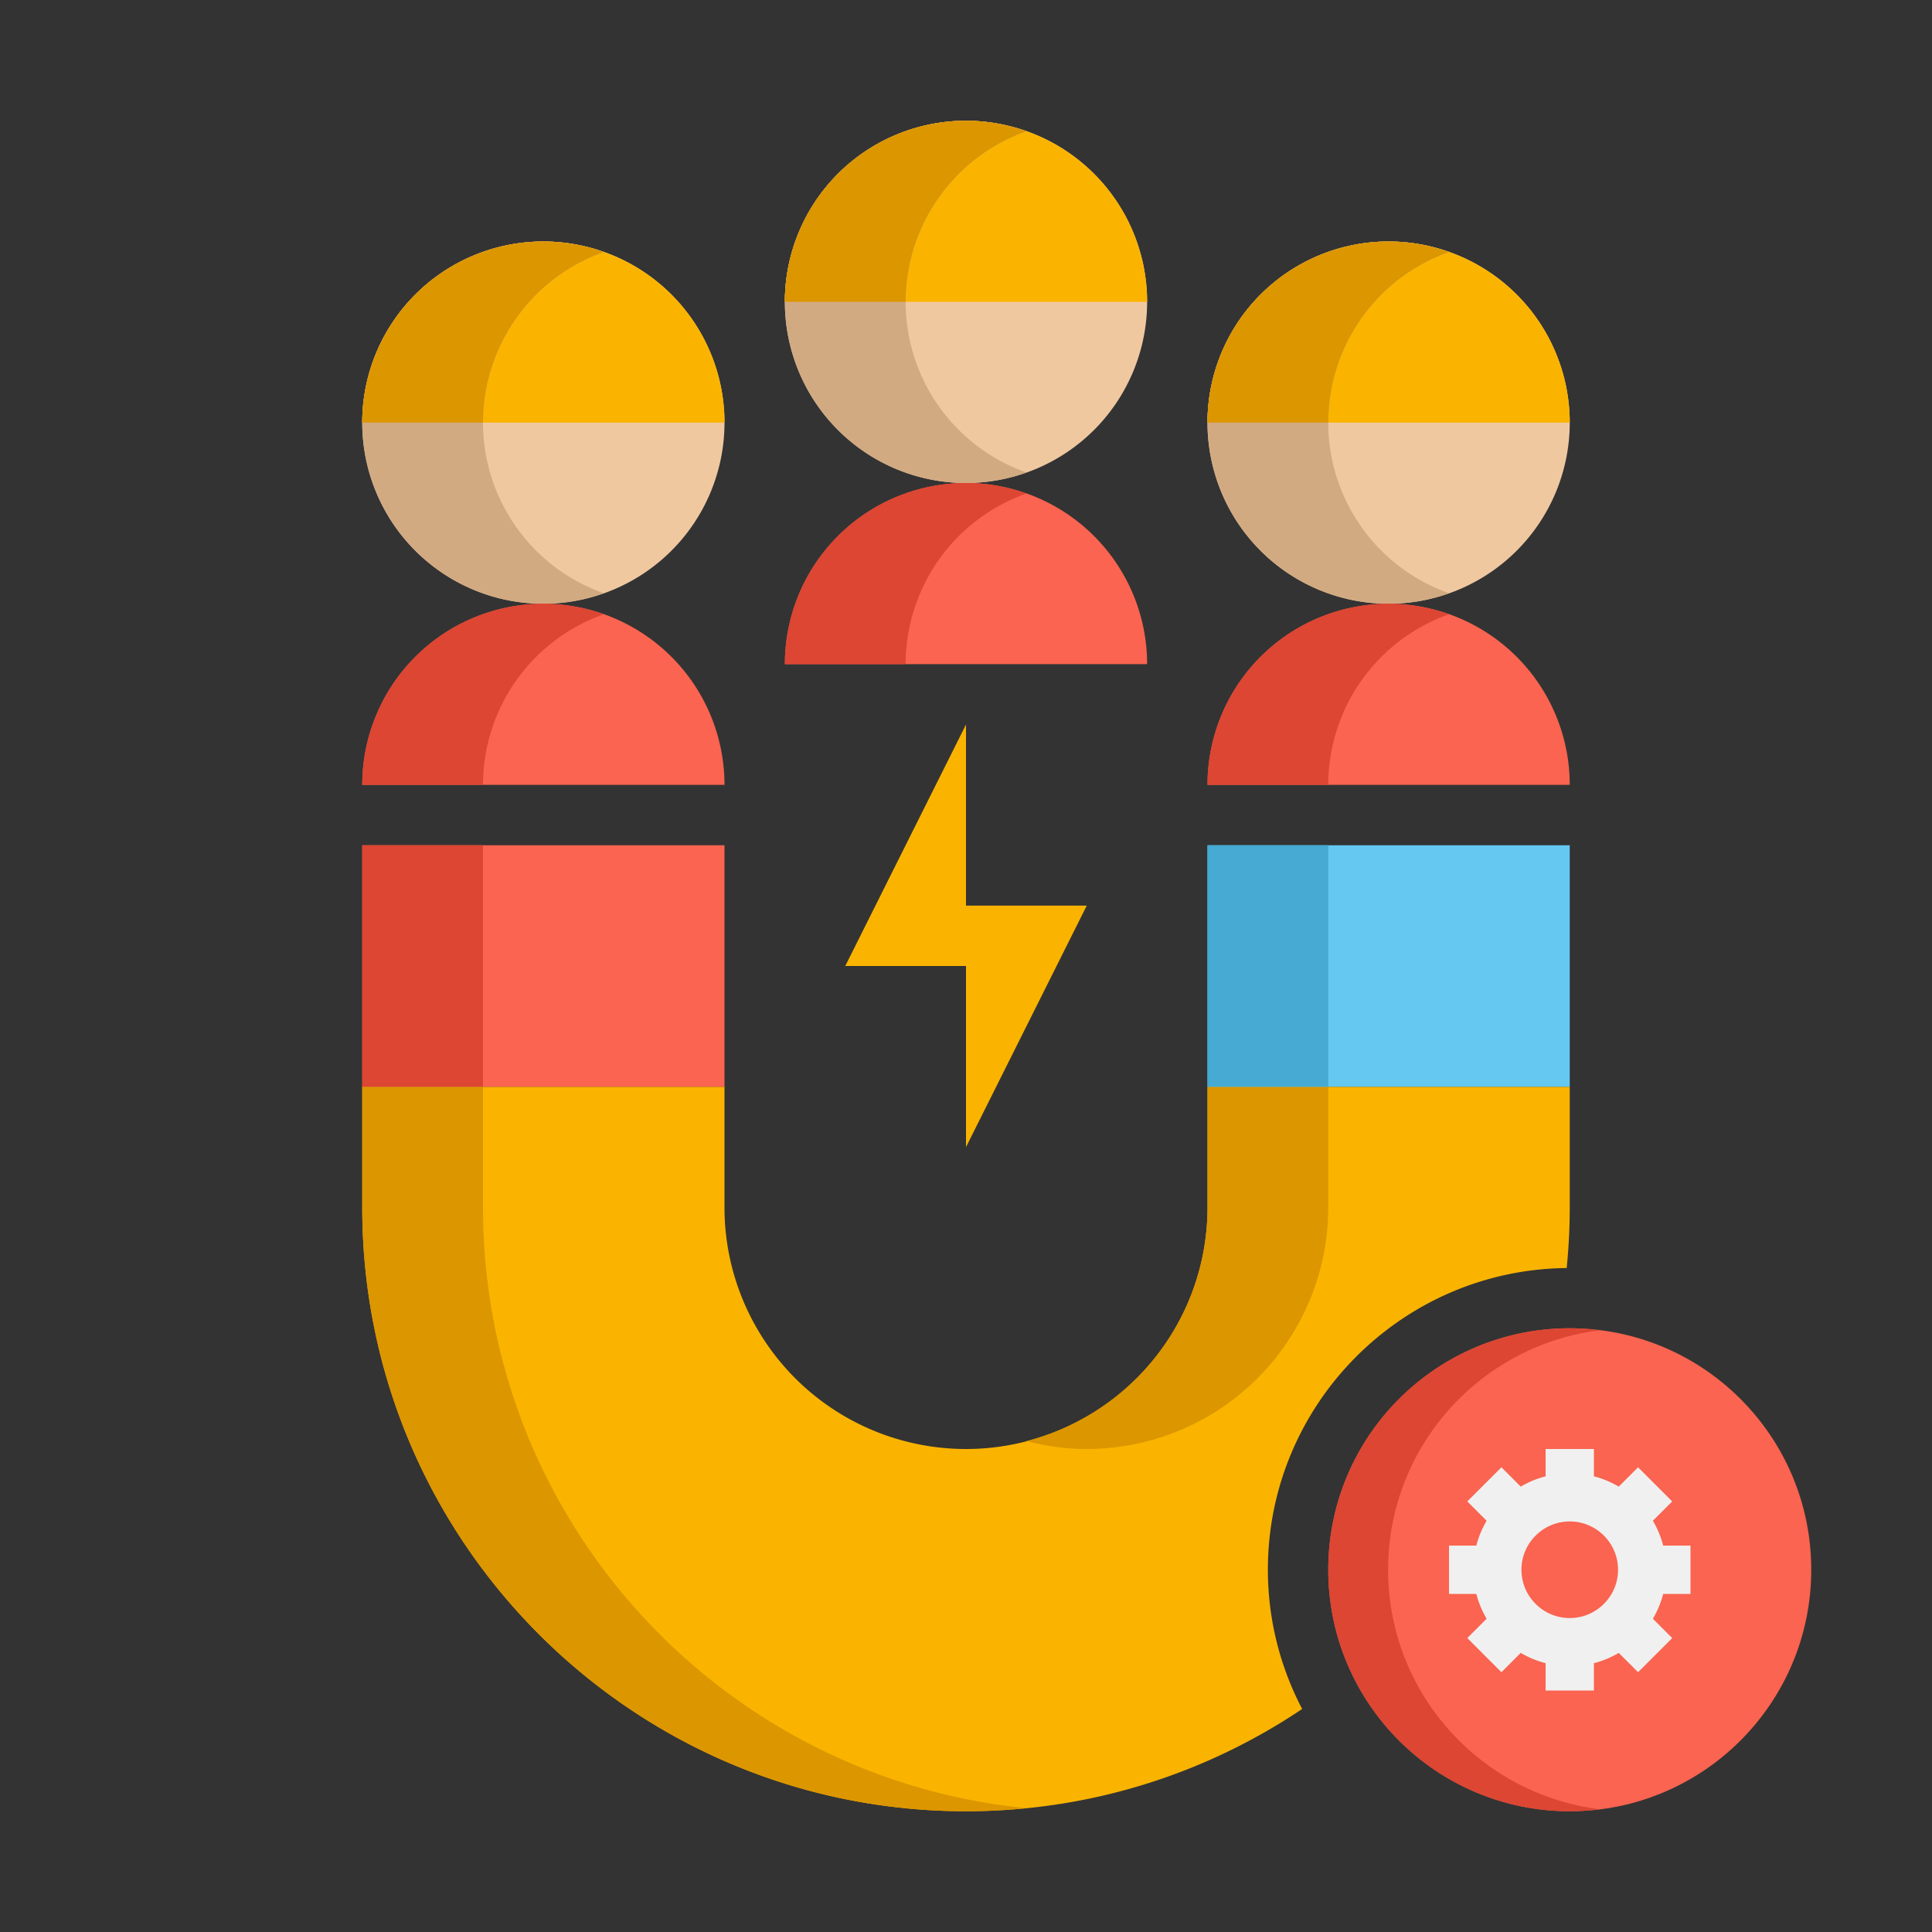 <svg xmlns="http://www.w3.org/2000/svg" version="1.1" xmlns:xlink="http://www.w3.org/1999/xlink" xmlns:svgjs="http://svgjs.com/svgjs" width="512" height="512" x="0" y="0" viewBox="0 0 64 64" style="enable-background:new 0 0 512 512" xml:space="preserve" class=""><rect x="0" y="0" width="64" height="64" fill="#333333" stroke="none"/><g><path fill="#fab400" d="M42 52c0-5.48 4.432-9.94 9.899-9.995.065-.66.101-1.328.101-2.005v-4H40v4a8 8 0 0 1-16 0v-4H12v4c0 11.046 8.954 20 20 20 4.123 0 7.953-1.25 11.136-3.388A9.924 9.924 0 0 1 42 52z" data-original="#fab400"></path><path fill="#f0c8a0" d="M18 20a6 6 0 1 1 0-12 6 6 0 0 1 0 12z" data-original="#f0c8a0"></path><path fill="#fab400" d="M12 14a6 6 0 1 1 12 0z" data-original="#fab400"></path><path fill="#d2aa82" d="M16 14a5.996 5.996 0 0 1 4-5.651A5.97 5.97 0 0 0 18 8a6 6 0 1 0 0 12 5.97 5.97 0 0 0 2-.349A5.996 5.996 0 0 1 16 14z" data-original="#d2aa82"></path><path fill="#dc9600" d="M20 8.349A5.97 5.97 0 0 0 18 8a6 6 0 0 0-6 6h4a5.996 5.996 0 0 1 4-5.651z" data-original="#dc9600"></path><path fill="#fa6450" d="M24 26a6 6 0 1 0-12 0z" data-original="#fa6450" class=""></path><path fill="#dc4632" d="M16 26a5.996 5.996 0 0 1 4-5.651A5.97 5.97 0 0 0 18 20a6 6 0 0 0-6 6z" data-original="#dc4632"></path><path fill="#f0c8a0" d="M46 20a6 6 0 1 1 0-12 6 6 0 0 1 0 12z" data-original="#f0c8a0"></path><path fill="#fab400" d="M40 14a6 6 0 1 1 12 0z" data-original="#fab400"></path><path fill="#d2aa82" d="M44 14a5.996 5.996 0 0 1 4-5.651A5.97 5.97 0 0 0 46 8a6 6 0 1 0 0 12 5.97 5.97 0 0 0 2-.349A5.996 5.996 0 0 1 44 14z" data-original="#d2aa82"></path><path fill="#dc9600" d="M48 8.349A5.97 5.97 0 0 0 46 8a6 6 0 0 0-6 6h4a5.996 5.996 0 0 1 4-5.651z" data-original="#dc9600"></path><path fill="#fa6450" d="M52 26a6 6 0 1 0-12 0z" data-original="#fa6450" class=""></path><path fill="#dc4632" d="M44 26a5.996 5.996 0 0 1 4-5.651A5.97 5.97 0 0 0 46 20a6 6 0 0 0-6 6z" data-original="#dc4632"></path><path fill="#f0c8a0" d="M32 16a6 6 0 1 1 0-12 6 6 0 0 1 0 12z" data-original="#f0c8a0"></path><path fill="#fab400" d="M26 10a6 6 0 1 1 12 0z" data-original="#fab400"></path><path fill="#d2aa82" d="M30 10a5.996 5.996 0 0 1 4-5.651A5.97 5.97 0 0 0 32 4a6 6 0 1 0 0 12 5.97 5.97 0 0 0 2-.349A5.996 5.996 0 0 1 30 10z" data-original="#d2aa82"></path><path fill="#dc9600" d="M34 4.349A5.97 5.97 0 0 0 32 4a6 6 0 0 0-6 6h4a5.996 5.996 0 0 1 4-5.651z" data-original="#dc9600"></path><path fill="#fa6450" d="M38 22a6 6 0 1 0-12 0z" data-original="#fa6450" class=""></path><path fill="#dc4632" d="M30 22a5.996 5.996 0 0 1 4-5.651A5.97 5.97 0 0 0 32 16a6 6 0 0 0-6 6z" data-original="#dc4632"></path><path fill="#dc9600" d="M36 48a8 8 0 0 0 8-8v-4h-4v4c0 3.726-2.551 6.848-6 7.738.64.165 1.308.262 2 .262zM16 40v-4h-4v4c0 11.046 8.954 20 20 20 .675 0 1.342-.036 2-.101C23.894 58.895 16 50.37 16 40z" data-original="#dc9600"></path><path fill="#fa6450" d="M12 28h12v8H12z" data-original="#fa6450" class=""></path><path fill="#dc4632" d="M12 28h4v8h-4z" data-original="#dc4632"></path><path fill="#64c8f0" d="M40 28h12v8H40z" data-original="#64c8f0"></path><path fill="#46aad2" d="M40 28h4v8h-4z" data-original="#46aad2"></path><path fill="#fab400" d="m32 24-4 8h4v6l4-8h-4z" data-original="#fab400"></path><circle cx="52" cy="52" r="8" fill="#fa6450" data-original="#fa6450" class=""></circle><path fill="#dc4632" d="M45.983 52c0-4.082 3.059-7.443 7.009-7.932A7.932 7.932 0 0 0 52 44a8 8 0 0 0 0 16c.336 0 .666-.027.991-.068-3.949-.489-7.008-3.85-7.008-7.932z" data-original="#dc4632"></path><path fill="#f0f0f0" d="M56 52.8v-1.6h-.905a3.191 3.191 0 0 0-.341-.823l.64-.64-1.131-1.131-.64.64a3.191 3.191 0 0 0-.823-.341V48h-1.6v.905a3.191 3.191 0 0 0-.823.341l-.64-.64-1.131 1.131.64.64c-.15.254-.265.53-.341.823H48v1.6h.905c.076.293.191.569.341.823l-.64.64 1.131 1.131.64-.64c.254.15.53.265.823.341V56h1.6v-.905c.293-.076.569-.191.823-.341l.64.64 1.131-1.131-.64-.64c.15-.254.265-.53.341-.823zm-4 .8c-.882 0-1.6-.718-1.6-1.6s.718-1.6 1.6-1.6 1.6.718 1.6 1.6-.718 1.6-1.6 1.6z" data-original="#f0f0f0"></path></g></svg>
